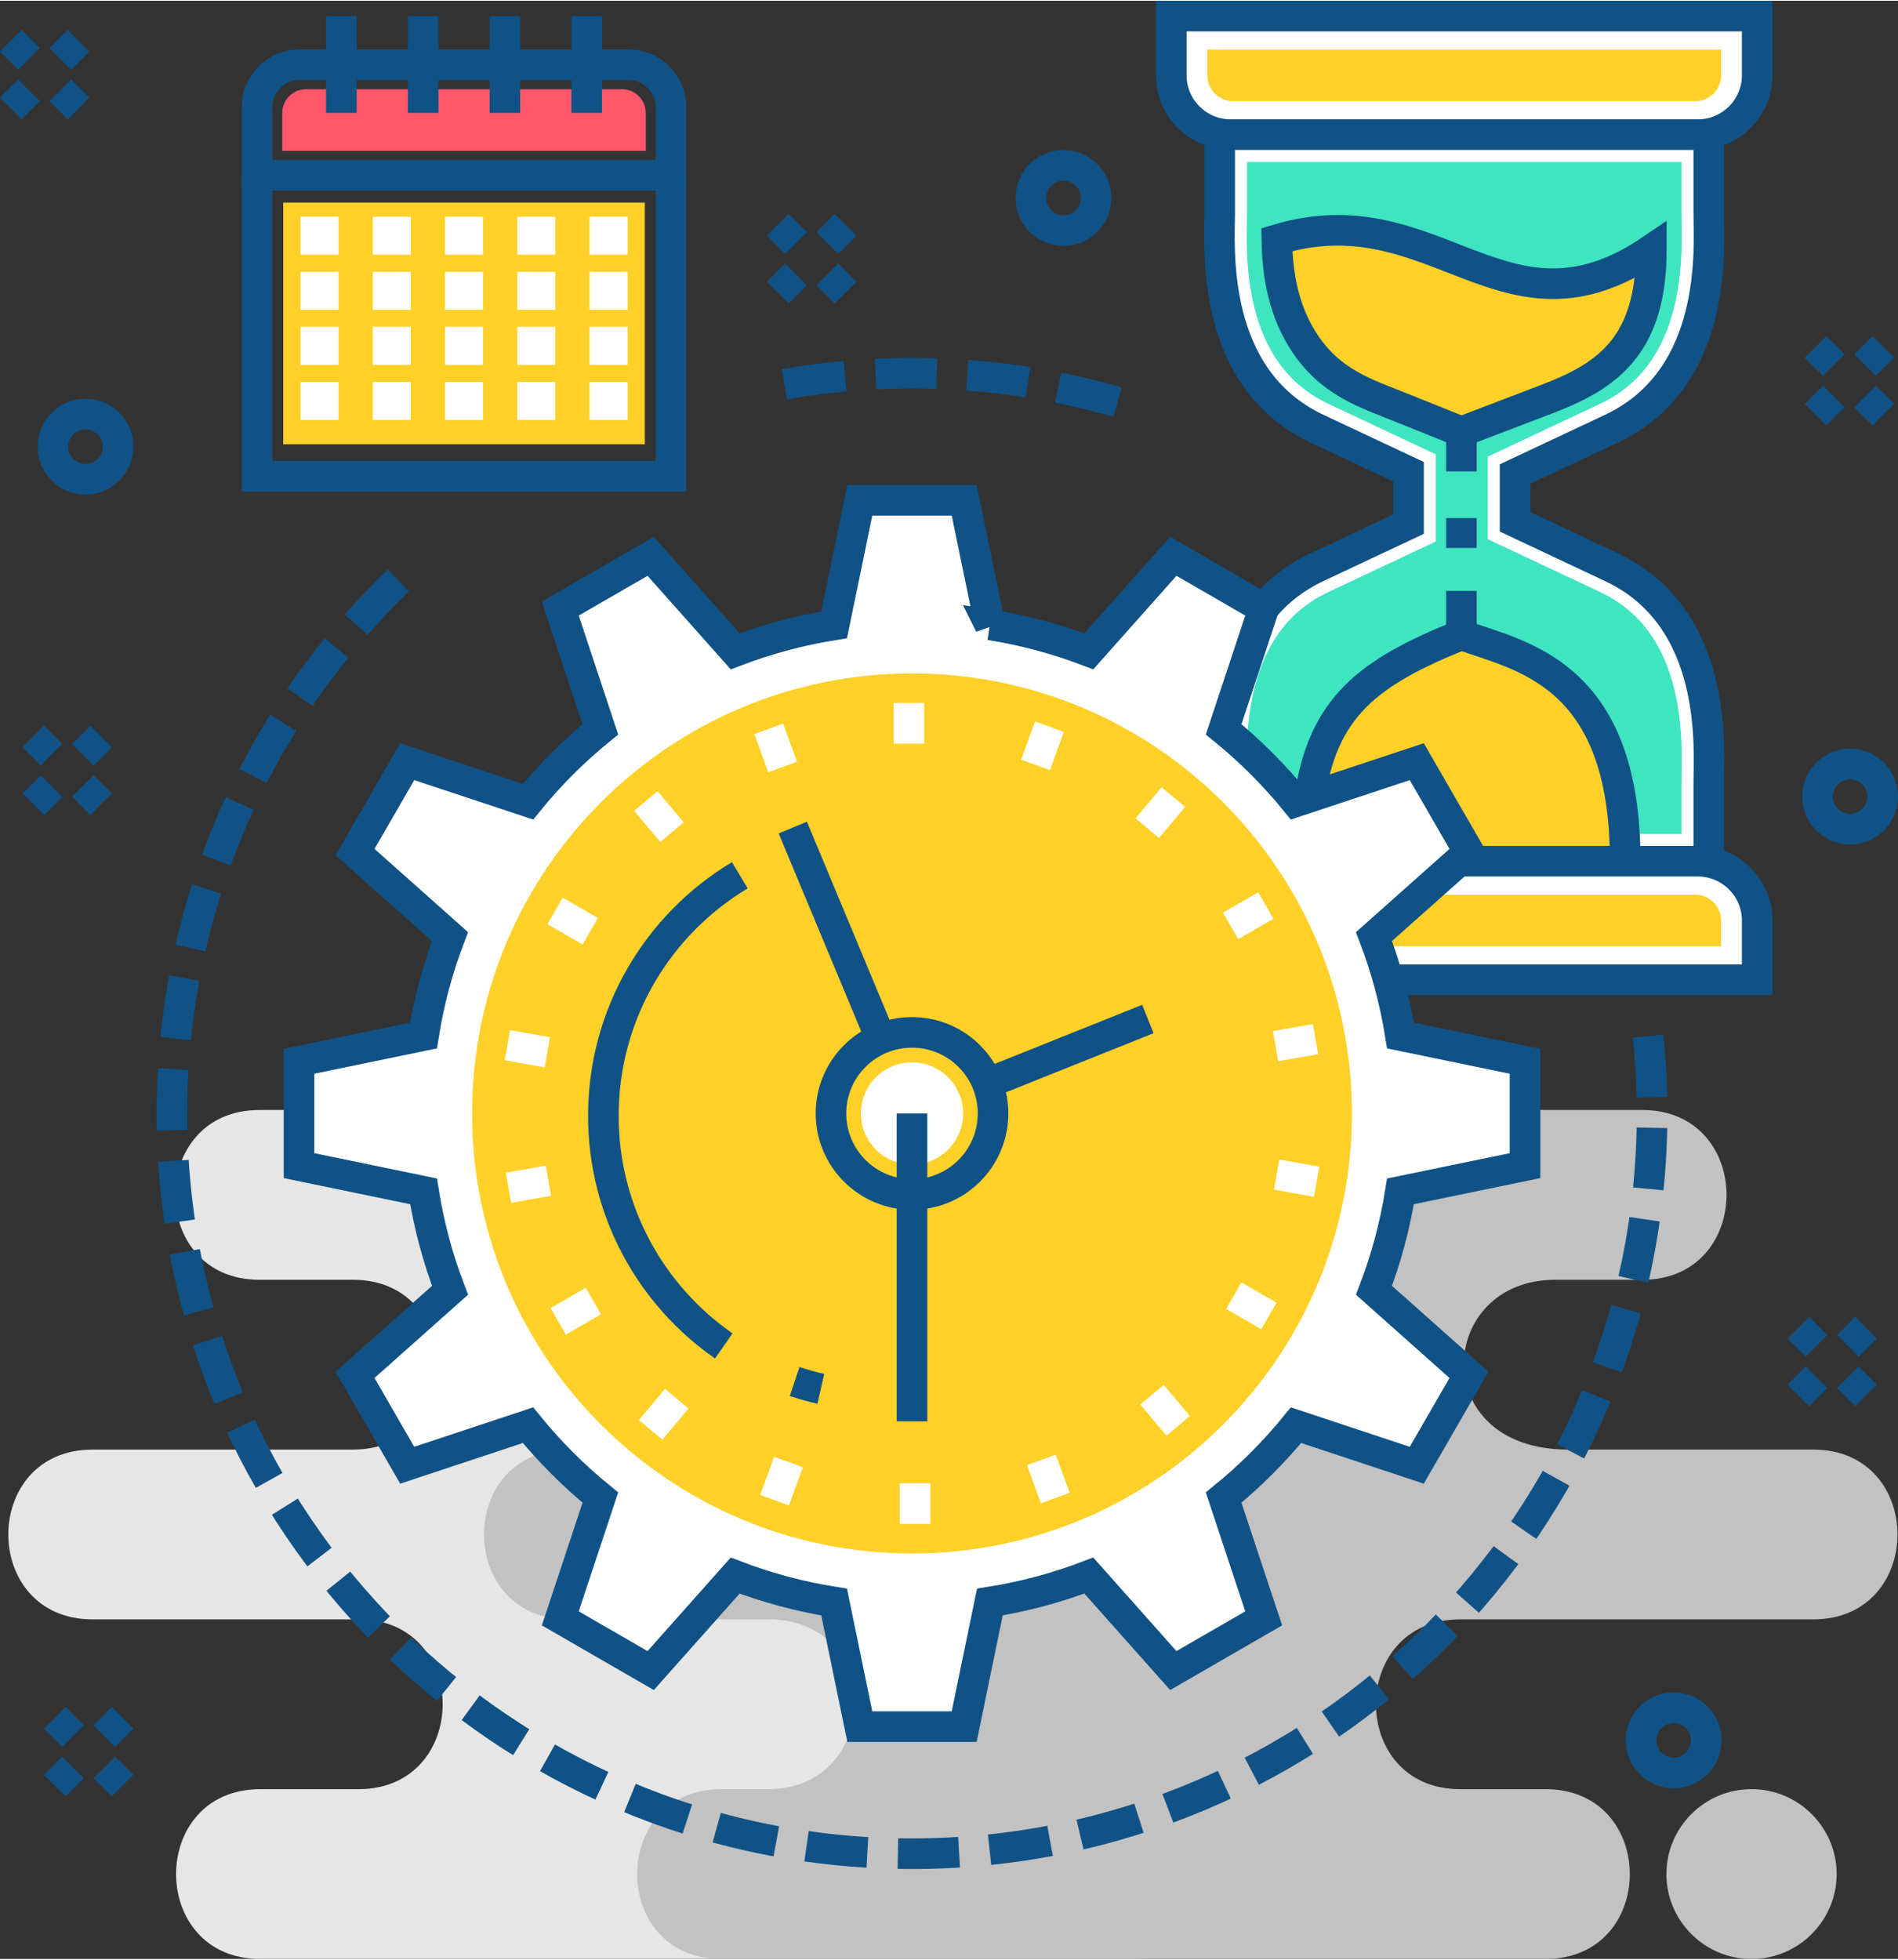 <?xml version="1.0" ?><!DOCTYPE svg  PUBLIC '-//W3C//DTD SVG 1.1//EN'  'http://www.w3.org/Graphics/SVG/1.1/DTD/svg11.dtd'><svg height="256px" style="shape-rendering:geometricPrecision; text-rendering:geometricPrecision; image-rendering:optimizeQuality; fill-rule:evenodd; clip-rule:evenodd" version="1.1" viewBox="0 0 906784 935304" width="248px" xml:space="preserve" xmlns="http://www.w3.org/2000/svg" xmlns:xlink="http://www.w3.org/1999/xlink"><rect x="0" y="0" width="906784" height="935304" fill="#333333" stroke="none"/><defs><style type="text/css">
   <![CDATA[
    .str0 {stroke:#105286;stroke-width:14614}
    .str2 {stroke:white;stroke-width:14614}
    .str1 {stroke:#105286;stroke-width:14614;stroke-dasharray:29228.009 14614.005}
    .fil2 {fill:none}
    .fil4 {fill:#3FE4C0}
    .fil1 {fill:#C2C2C2}
    .fil0 {fill:#E6E6E6}
    .fil6 {fill:#FF576B}
    .fil5 {fill:#FFD027}
    .fil3 {fill:white}
   ]]>
  </style></defs><g id="Layer_x0020_1"><g id="_404523872"><path class="fil0" d="M124355 854203l46902 0c53644,0 53644,-81100 0,-81100l-127053 0c-53644,0 -53644,-81098 0,-81098l124470 0c53643,0 53647,-81100 0,-81100l-44701 0c-53645,0 -53645,-81098 0,-81098l222662 0 79207 0 120745 0c53645,0 53645,81098 0,81098l-22351 0c-53647,0 -53642,81100 0,81100l60944 0c53645,0 53645,81098 0,81098l-63526 0c-53645,0 -53645,81100 0,81100l19526 0c53647,0 53647,81098 0,81098l-115338 0 -79207 0 -222280 0c-53646,0 -53646,-81098 0,-81098z"/><path class="fil1" d="M367007 529805l417623 0c53645,0 53639,81100 0,81100l-41645 0c-56680,0 -61684,81098 6207,81098l117115 0c53644,0 53638,81102 0,81102l-168710 0c-53645,0 -53645,81098 0,81098l40824 0c53642,0 53640,81101 0,81101l-371414 0 -22377 -3c-53641,0 -53641,-81098 0,-81098l22377 0c53994,0 56246,-81100 0,-81100l-95515 0c-53641,0 -53643,-81098 0,-81098l69219 0c59400,1828 66428,-81100 0,-81100l-42288 0c-53646,0 -53646,-81098 0,-81098l68584 0 0 -2zm469917 324398l-240 0c-22303,0 -40549,18245 -40549,40548l0 4c0,22304 18246,40546 40549,40546l240 0c22303,0 40548,-18242 40548,-40546l0 -4c0,-22303 -18245,-40548 -40548,-40548z"/></g><path class="fil2 str0" d="M867399 165316l8687 8687m23679 -8687l-8688 8688m-14990 14990l-8688 8688m23678 -8688l8688 8688"/><path class="fil2 str0" d="M872391 369611c5797,-6357 15649,-6812 22006,-1014 6356,5796 6810,15648 1013,22005 -5796,6357 -15648,6812 -22005,1014 -6358,-5796 -6811,-15648 -1014,-22005z"/><path class="fil2 str0" d="M859168 633784l8687 8687m23679 -8687l-8688 8688m-14990 14990l-8688 8688m23678 -8688l8688 8688"/><g id="_404534144"><path class="fil2 str1" d="M787387 494530c1259,12138 1905,24456 1905,36926 0,195277 -158300,353576 -353576,353576 -195276,0 -353576,-158299 -353576,-353576 0,-103710 44651,-196990 115774,-261665m176840 -86674c19804,-3442 40174,-5236 60962,-5236 36247,0 71218,5454 104141,15586"/><g><path class="fil3" d="M582716 410979l116835 0 116834 0 0 -37139c0,-15871 5106,-79035 -46457,-103283l-46092 -21676 0 -22840 46092 -21675c51563,-24248 46457,-87413 46457,-103284l0 -37138 -116834 0 -116835 0 0 37138c0,15871 -5106,79036 46457,103284l43765 20581 0 25029 -43765 20581c-51563,24248 -46457,87412 -46457,103283l0 37139z"/><path class="fil4" d="M595764 397931l207573 0 0 -24091c0,-6346 246,-12551 2,-18924 -340,-8881 -1365,-17794 -3509,-26430 -5099,-20521 -15881,-36915 -35455,-46120l-53587 -25202 0 -39407 53588 -25199c19573,-9205 30355,-25599 35454,-46121 2144,-8635 3169,-17549 3509,-26430 244,-6374 -2,-12577 -2,-18924l0 -24091 -207573 0 0 24091c0,6347 -246,12550 -2,18925 340,8880 1365,17794 3510,26429 5098,20522 15880,36917 35453,46121l51261 24104 0 41598 -51260 24106c-19574,9205 -30356,25599 -35454,46120 -2145,8636 -3170,17549 -3509,26430 -245,6373 1,12578 1,18924l0 24091z"/><path class="fil2 str0" d="M816385 410980l0 -37139c0,-15871 5106,-79035 -46457,-103283l-46092 -21676 0 -22840 46092 -21675c51563,-24248 46457,-87413 46457,-103284l0 -37138m-233669 0l0 37138c0,15871 -5106,79036 46457,103284l43765 20581 0 25029 -43765 20581c-10549,4960 -18727,11551 -25060,19030"/><path class="fil3" d="M559588 7308l279926 0 0 28317c0,15576 -12743,28320 -28319,28320l-223289 0c-15576,0 -28318,-12744 -28318,-28320l0 -28317z"/><path class="fil2 str0" d="M559588 7308l279926 0 0 28317c0,15576 -12743,28320 -28319,28320l-223289 0c-15576,0 -28318,-12744 -28318,-28320l0 -28317z"/><path class="fil5" d="M788940 118911c-70284,47907 -103074,-27761 -178930,-4821 216,13343 2065,31671 12469,48105 12827,20262 30038,25314 47755,32436l27953 11237 41306 -15784c28812,-11011 49447,-25718 49447,-71173z"/><path class="fil5" d="M776459 410980l-152631 0c0,-67123 21261,-86777 74359,-108122 28336,10298 78272,17849 78272,108122z"/><path class="fil2 str0" d="M788940 118911c-70284,47907 -103074,-27761 -178930,-4821 216,13343 2065,31671 12469,48105 12827,20262 30038,25314 47755,32436l27953 11237 41306 -15784c28812,-11011 49447,-25718 49447,-71173z"/><path class="fil2 str0" d="M698187 205868l0 18936m0 22288l0 14267m0 20505l0 20994"/><path class="fil2 str0" d="M625578 381653c6051,-44266 28190,-60939 72609,-78795 28336,10298 78272,17849 78272,108122"/><path class="fil3" d="M559588 467615l279926 0 0 -28318c0,-15576 -12743,-28319 -28319,-28319l-223289 0c-15576,0 -28318,12743 -28318,28319l0 28318z"/><path class="fil2 str0" d="M668280 467615l171234 0 0 -28318c0,-15576 -12743,-28319 -28319,-28319l-112634 0"/><path class="fil5" d="M576822 451625l245457 0 0 -12328c0,-6782 -5547,-12329 -12328,-12329l-220801 0c-6781,0 -12328,5547 -12328,12329l0 12328z"/><path class="fil5" d="M576822 23298l245457 0 0 12327c0,6783 -5547,12330 -12328,12330l-220801 0c-6781,0 -12328,-5547 -12328,-12330l0 -12327z"/></g><g><path class="fil3" d="M472921 298087c16380,2592 32199,6867 47276,12644l40362 -45371c14395,8311 28788,16622 43182,24931l-19133 57705c12676,10302 24267,21890 34567,34570l57707 -19135c8310,14395 16621,28789 24931,43182l-45384 40374c5773,15075 10055,30886 12646,47263l59509 12275c0,16621 -1,33242 0,49862l-59499 12275c-2593,16380 -6868,32199 -12644,47275l45372 40362c-8310,14395 -16622,28788 -24931,43183l-57705 -19134c-10303,12676 -21891,24266 -34570,34567l19134 57707c-14394,8310 -28789,16621 -43182,24931l-40374 -45385c-15074,5773 -30886,10057 -47262,12647l-12276 59510c-16621,0 -33242,-1 -49862,0l-12275 -59500c-16379,-2592 -32198,-6868 -47275,-12643l-40362 45371c-14394,-8310 -28788,-16622 -43182,-24931l19133 -57705c-12676,-10303 -24267,-21890 -34566,-34570l-57708 19135c-8310,-14395 -16621,-28789 -24931,-43183l45384 -40372c-5772,-15075 -10055,-30886 -12646,-47263l-59509 -12277c0,-16620 1,-33242 0,-49862l59499 -12274c2593,-16381 6868,-32201 12644,-47276l-45372 -40362c8310,-14394 16622,-28787 24931,-43182l57704 19133c10304,-12678 21891,-24268 34570,-34569l-19133 -57704c14394,-8310 28789,-16620 43183,-24931l40366 45377c15077,-5773 30894,-10052 47270,-12646l12275 -59502c16621,0 33241,0 49862,0l12274 59498z"/><path class="fil3" d="M435716 321286c116073,0 210170,94097 210170,210169 0,116074 -94097,210170 -210170,210170 -116073,0 -210169,-94096 -210169,-210170 0,-116072 94096,-210169 210169,-210169z"/></g><path class="fil2 str0" d="M472921 298087c16380,2592 32199,6867 47276,12644l40362 -45371c14395,8311 28788,16622 43182,24931l-19133 57705c12676,10302 24267,21890 34567,34570l57707 -19135c8310,14395 16621,28789 24931,43182l-45384 40374c5773,15075 10055,30886 12646,47263l59509 12275c0,16621 -1,33242 0,49862l-59499 12275c-2593,16380 -6868,32199 -12644,47275l45372 40362c-8310,14395 -16622,28788 -24931,43183l-57705 -19134c-10303,12676 -21891,24266 -34570,34567l19134 57707c-14394,8310 -28789,16621 -43182,24931l-40374 -45385c-15074,5773 -30886,10057 -47262,12647l-12276 59510c-16621,0 -33242,-1 -49862,0l-12275 -59500c-16379,-2592 -32198,-6868 -47275,-12643l-40362 45371c-14394,-8310 -28788,-16622 -43182,-24931l19133 -57705c-12676,-10303 -24267,-21890 -34566,-34570l-57708 19135c-8310,-14395 -16621,-28789 -24931,-43183l45384 -40372c-5772,-15075 -10055,-30886 -12646,-47263l-59509 -12277c0,-16620 1,-33242 0,-49862l59499 -12274c2593,-16381 6868,-32201 12644,-47276l-45372 -40362c8310,-14394 16622,-28787 24931,-43182l57704 19133c10304,-12678 21891,-24268 34570,-34569l-19133 -57704c14394,-8310 28789,-16620 43183,-24931l40366 45377c15077,-5773 30894,-10052 47270,-12646l12275 -59502c16621,0 33241,0 49862,0l12274 59498z"/><path class="fil5" d="M435716 321286c116073,0 210170,94097 210170,210169 0,116074 -94097,210170 -210170,210170 -116073,0 -210169,-94096 -210169,-210170 0,-116072 94096,-210169 210169,-210169z"/><path class="fil2 str0" d="M378759 394912l42049 100805m50859 21351l76736 -30712"/><path class="fil2 str0" d="M435716 492741c21382,0 38716,17333 38716,38715 0,21382 -17334,38716 -38716,38716 -21382,0 -38715,-17334 -38715,-38716 0,-21382 17333,-38715 38715,-38715z"/><path class="fil3" d="M435716 507045c13482,0 24411,10929 24411,24411 0,13482 -10929,24412 -24411,24412 -13482,0 -24411,-10930 -24411,-24412 0,-13482 10929,-24411 24411,-24411z"/><line class="fil2 str2" x1="434231" x2="434231" y1="335421" y2="354831"/><line class="fil2 str2" x1="367272" x2="373912" y1="347751" y2="365991"/><line class="fil2 str2" x1="308570" x2="321046" y1="382239" y2="397108"/><line class="fil2 str2" x1="265202" x2="282012" y1="434725" y2="444430"/><line class="fil2 str2" x1="242401" x2="261516" y1="498877" y2="502248"/><line class="fil2 str2" x1="242917" x2="262032" y1="566959" y2="563589"/><line class="fil2 str2" x1="266687" x2="283497" y1="630760" y2="621055"/><line class="fil2 str2" x1="310844" x2="323320" y1="682583" y2="667713"/><line class="fil2 str2" x1="370063" x2="376702" y1="716177" y2="697938"/><line class="fil2 str2" x1="437201" x2="437201" y1="727492" y2="708082"/><line class="fil2 str2" x1="504160" x2="497520" y1="715161" y2="696922"/><line class="fil2 str2" x1="562862" x2="550386" y1="680673" y2="665805"/><line class="fil2 str2" x1="606230" x2="589420" y1="628188" y2="618483"/><line class="fil2 str2" x1="629031" x2="609916" y1="564036" y2="560665"/><line class="fil2 str2" x1="628515" x2="609400" y1="495953" y2="499323"/><line class="fil2 str2" x1="604745" x2="587935" y1="432152" y2="441857"/><line class="fil2 str2" x1="560588" x2="548112" y1="380330" y2="395200"/><line class="fil2 str2" x1="501369" x2="494730" y1="346735" y2="364975"/><line class="fil2 str0" x1="435716" x2="435716" y1="531456" y2="678502"/><path class="fil2 str0" d="M392150 663003c-4250,-970 -8423,-2143 -12508,-3507m-33859 -16991c-34761,-24161 -57517,-64387 -57517,-109927 0,-48813 26146,-91521 65196,-114882"/><path class="fil2 str0" d="M5167 19100l8687 8687m23679 -8687l-8688 8688m-14990 14990l-8688 8688m23678 -8688l8688 8688"/><path class="fil2 str0" d="M496578 83702c5796,-6357 15649,-6811 22005,-1014 6357,5797 6811,15649 1014,22005 -5796,6357 -15648,6812 -22005,1014 -6358,-5796 -6812,-15648 -1014,-22005z"/><path class="fil2 str0" d="M26167 820129l8687 8687m23679 -8687l-8688 8688m-14990 14990l-8688 8688m23678 -8688l8688 8688"/><path class="fil2 str0" d="M788106 820388c5797,-6357 15649,-6811 22006,-1014 6356,5797 6810,15649 1013,22006 -5796,6357 -15648,6811 -22005,1014 -6358,-5797 -6811,-15649 -1014,-22006z"/><polyline class="fil2 str0" points="320577,83402 320577,227141 122808,227141 122808,83402 "/><polygon class="fil5" points="135318,96387 308066,96387 308066,211841 135318,211841 "/><path class="fil2 str0" d="M122808 83402l197769 0 0 -32610c0,-11135 -9109,-20245 -20245,-20245l-157279 0c-11135,0 -20245,9110 -20245,20245l0 32610z"/><path class="fil6" d="M134864 71683l173657 0 0 -18150c0,-6198 -5070,-11268 -11268,-11268l-151121 0c-6198,0 -11268,5070 -11268,11268l0 18150z"/><g><line class="fil2 str0" x1="163090" x2="163090" y1="7308" y2="53552"/><line class="fil2 str0" x1="202158" x2="202158" y1="7308" y2="53552"/><line class="fil2 str0" x1="241226" x2="241226" y1="7308" y2="53552"/><line class="fil2 str0" x1="280294" x2="280294" y1="7308" y2="53552"/></g><g><polygon class="fil3" points="143564,103162 161717,103162 161717,121315 143564,121315 "/><polygon class="fil3" points="178091,103162 196243,103162 196243,121315 178091,121315 "/><polygon class="fil3" points="212616,103162 230768,103162 230768,121315 212616,121315 "/><polygon class="fil3" points="247141,103162 265293,103162 265293,121315 247141,121315 "/><polygon class="fil3" points="281667,103162 299819,103162 299819,121315 281667,121315 "/></g><g><polygon class="fil3" points="143564,129459 161717,129459 161717,147611 143564,147611 "/><polygon class="fil3" points="178091,129459 196243,129459 196243,147611 178091,147611 "/><polygon class="fil3" points="212616,129459 230768,129459 230768,147611 212616,147611 "/><polygon class="fil3" points="247141,129459 265293,129459 265293,147611 247141,147611 "/><polygon class="fil3" points="281667,129459 299819,129459 299819,147611 281667,147611 "/></g><g><polygon class="fil3" points="143564,155755 161717,155755 161717,173907 143564,173907 "/><polygon class="fil3" points="178091,155755 196243,155755 196243,173907 178091,173907 "/><polygon class="fil3" points="212616,155755 230768,155755 230768,173907 212616,173907 "/><polygon class="fil3" points="247141,155755 265293,155755 265293,173907 247141,173907 "/><polygon class="fil3" points="281667,155755 299819,155755 299819,173907 281667,173907 "/></g><g><polygon class="fil3" points="143564,182051 161717,182051 161717,200203 143564,200203 "/><polygon class="fil3" points="178091,182051 196243,182051 196243,200203 178091,200203 "/><polygon class="fil3" points="212616,182051 230768,182051 230768,200203 212616,200203 "/><polygon class="fil3" points="247141,182051 265293,182051 265293,200203 247141,200203 "/><polygon class="fil3" points="281667,182051 299819,182051 299819,200203 281667,200203 "/></g><path class="fil2 str0" d="M29348 202482c5797,-6356 15649,-6811 22006,-1014 6356,5797 6810,15649 1013,22006 -5796,6357 -15648,6811 -22005,1014 -6358,-5797 -6811,-15649 -1014,-22006z"/><path class="fil2 str0" d="M15899 351415l8687 8687m23679 -8687l-8688 8689m-14990 14989l-8688 8689m23678 -8689l8688 8689"/></g><path class="fil2 str0" d="M371580 107003l8687 8687m23679 -8687l-8688 8688m-14990 14990l-8688 8688m23678 -8688l8688 8688"/></g></svg>